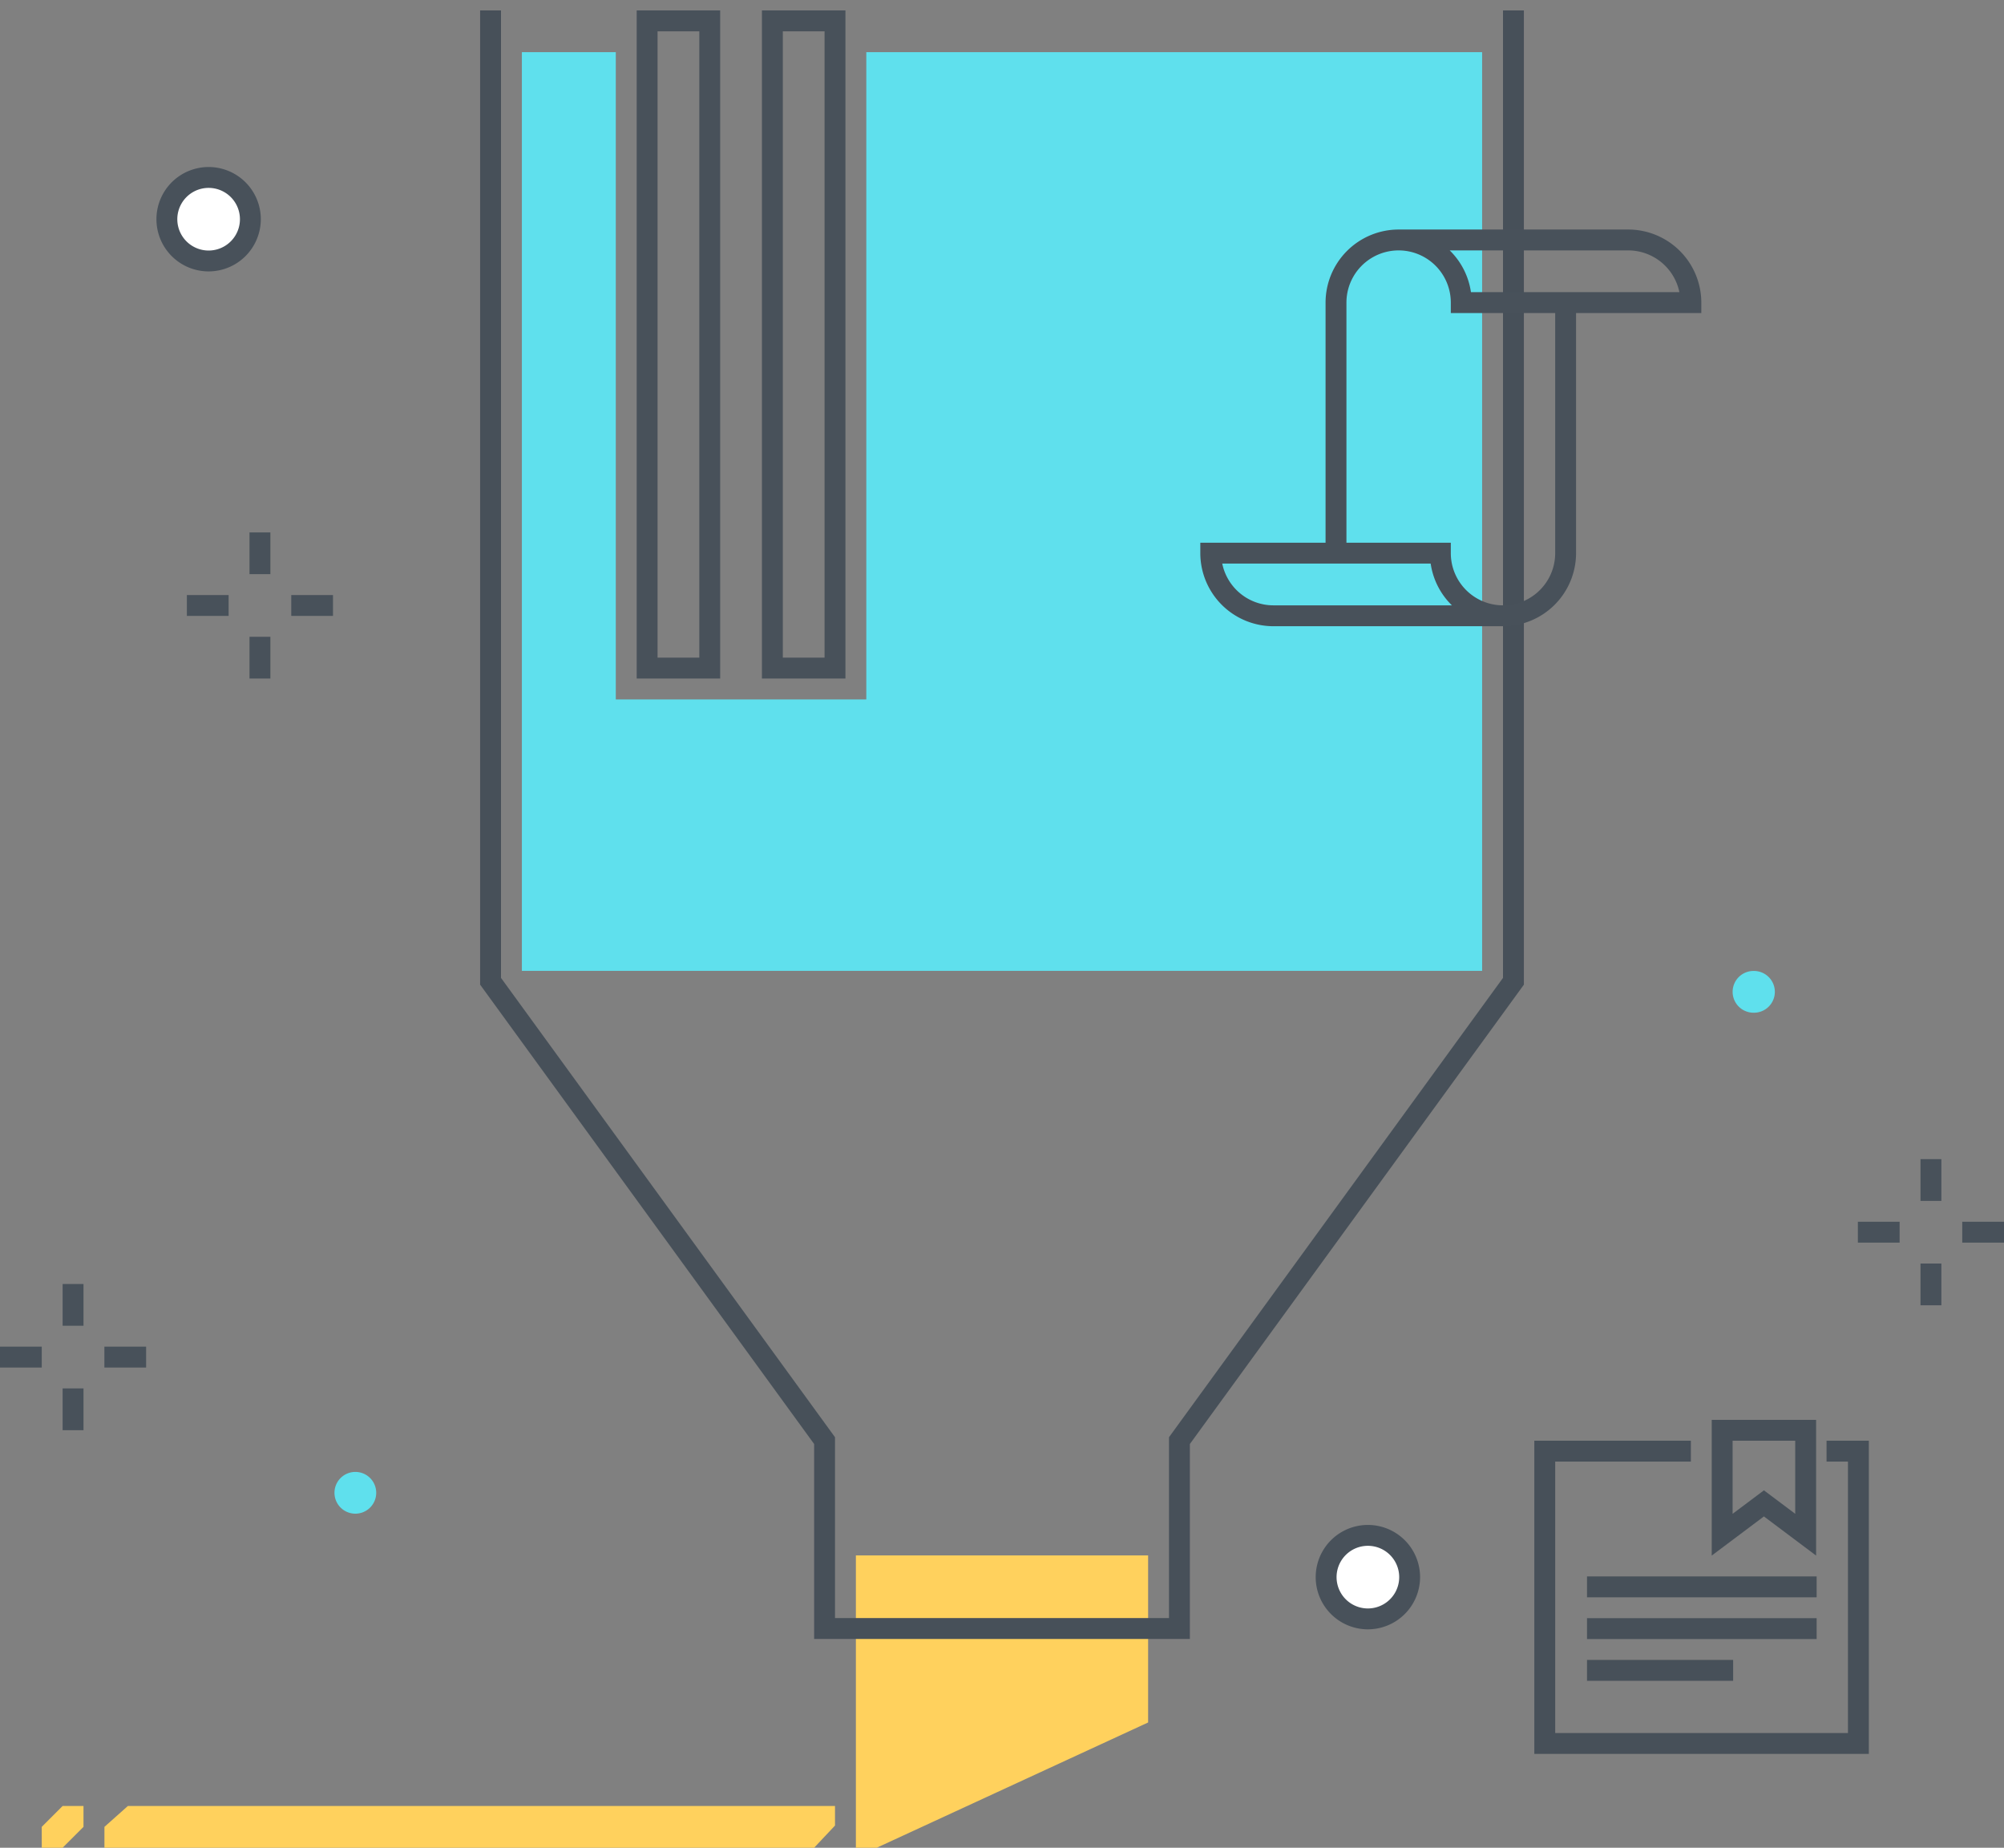 <?xml version="1.0" encoding="utf-8"?><svg xmlns="http://www.w3.org/2000/svg" width="192" height="177" viewBox="0 0 192 177"><rect x="0" y="0" width="192" height="177" fill="#808080" stroke="none"/><g fill="none" fill-rule="evenodd"><path fill="#5FE0ED" d="M82.999 4.999v62h-24v-62H50v88h92v-88H82.999M168 93.011a2 2 0 1 1 .001 3.999A2 2 0 0 1 168 93.01M34 140.999a2 2 0 1 1 .001 3.999 2 2 0 0 1-.001-3.999"/><path fill="#FFF" d="M19.988 16.999a4 4 0 1 1 0 8 4 4 0 0 1 0-8"/><path fill="#48515A" d="M19.988 17.999a3 3 0 1 0 0 6 3 3 0 0 0 0-6zm0 8a5 5 0 1 1 5-5 5.006 5.006 0 0 1-5 5zM6 126.999h2v-4H6zM6 136.999h2v-4H6zM10 130.999h4v-2h-4zM0 130.999h4v-2H0zM184 115.035h2v-4h-2zM184 125.035h2v-4h-2zM188 119.035h4v-2h-4zM178 119.035h4v-2h-4z"/><path fill="#475059" d="M179.049 168.01H147v-30.002h15v2h-13v26.002h28.049v-26.002h-2.05v-2h4.05v30.002"/><path fill="#475059" d="M152.049 153.01h22v-2h-22zM152.049 157.01h22v-2h-22zM152.049 161.007h14v-2h-14zM168.998 142.762l3 2.25v-7.001h-6v7.001l3-2.25zm5 6.25l-5-3.75-5 3.75v-13.001h10v13.001z"/><path fill="#FFD15D" d="M82 148.999v28h2l26-12v-16H82"/><path fill="#475059" d="M114 156.999H78v-18.675l-32-44V.997h2v92.677l32 44v17.325h32v-17.325l32-44V.997h2v93.327l-32 44v18.675"/><path fill="#FFD15D" d="M77.999 177H10.006v-2.001l2.244-1.998H80v1.873L77.999 177"/><path fill="#48515A" d="M117.101 53.987a5.008 5.008 0 0 0 4.899 4h17.105a6.995 6.995 0 0 1-2.034-4h-19.97zm26.899 6h-22a7.009 7.009 0 0 1-7-7v-1h24v1a5 5 0 0 0 10 0v-24h2v24a7.009 7.009 0 0 1-7 7z"/><path fill="#48515A" d="M140.929 27.987h19.97a5.007 5.007 0 0 0-4.899-4h-17.105a6.989 6.989 0 0 1 2.034 4zm-11.929 25h-2v-24a7.008 7.008 0 0 1 7-7h22a7.008 7.008 0 0 1 7 7v1h-24v-1a5 5 0 1 0-10 0v24z"/><path fill="#FFF" d="M131.055 147.077a4 4 0 1 1 0 8 4 4 0 0 1 0-8"/><path fill="#48515A" d="M131.055 148.077a3 3 0 1 0 0 6 3 3 0 0 0 0-6zm0 8a5 5 0 1 1 0-10 5 5 0 0 1 5 5 5.006 5.006 0 0 1-5 5zM23.904 54.999h2v-4h-2zM23.904 64.999h2v-4h-2zM27.904 58.999h4v-2h-4zM17.904 58.999h4v-2h-4zM63 62.998h4v-60h-4v60zm-2 2.001h8v-64h-8v64zm14-2.001h4v-60h-4v60zm-2 2.001h8v-64h-8v64z"/><path fill="#FFD15D" d="M6 176.999L4.002 177 4 174.999l2-2h2v2l-2 2"/></g></svg>